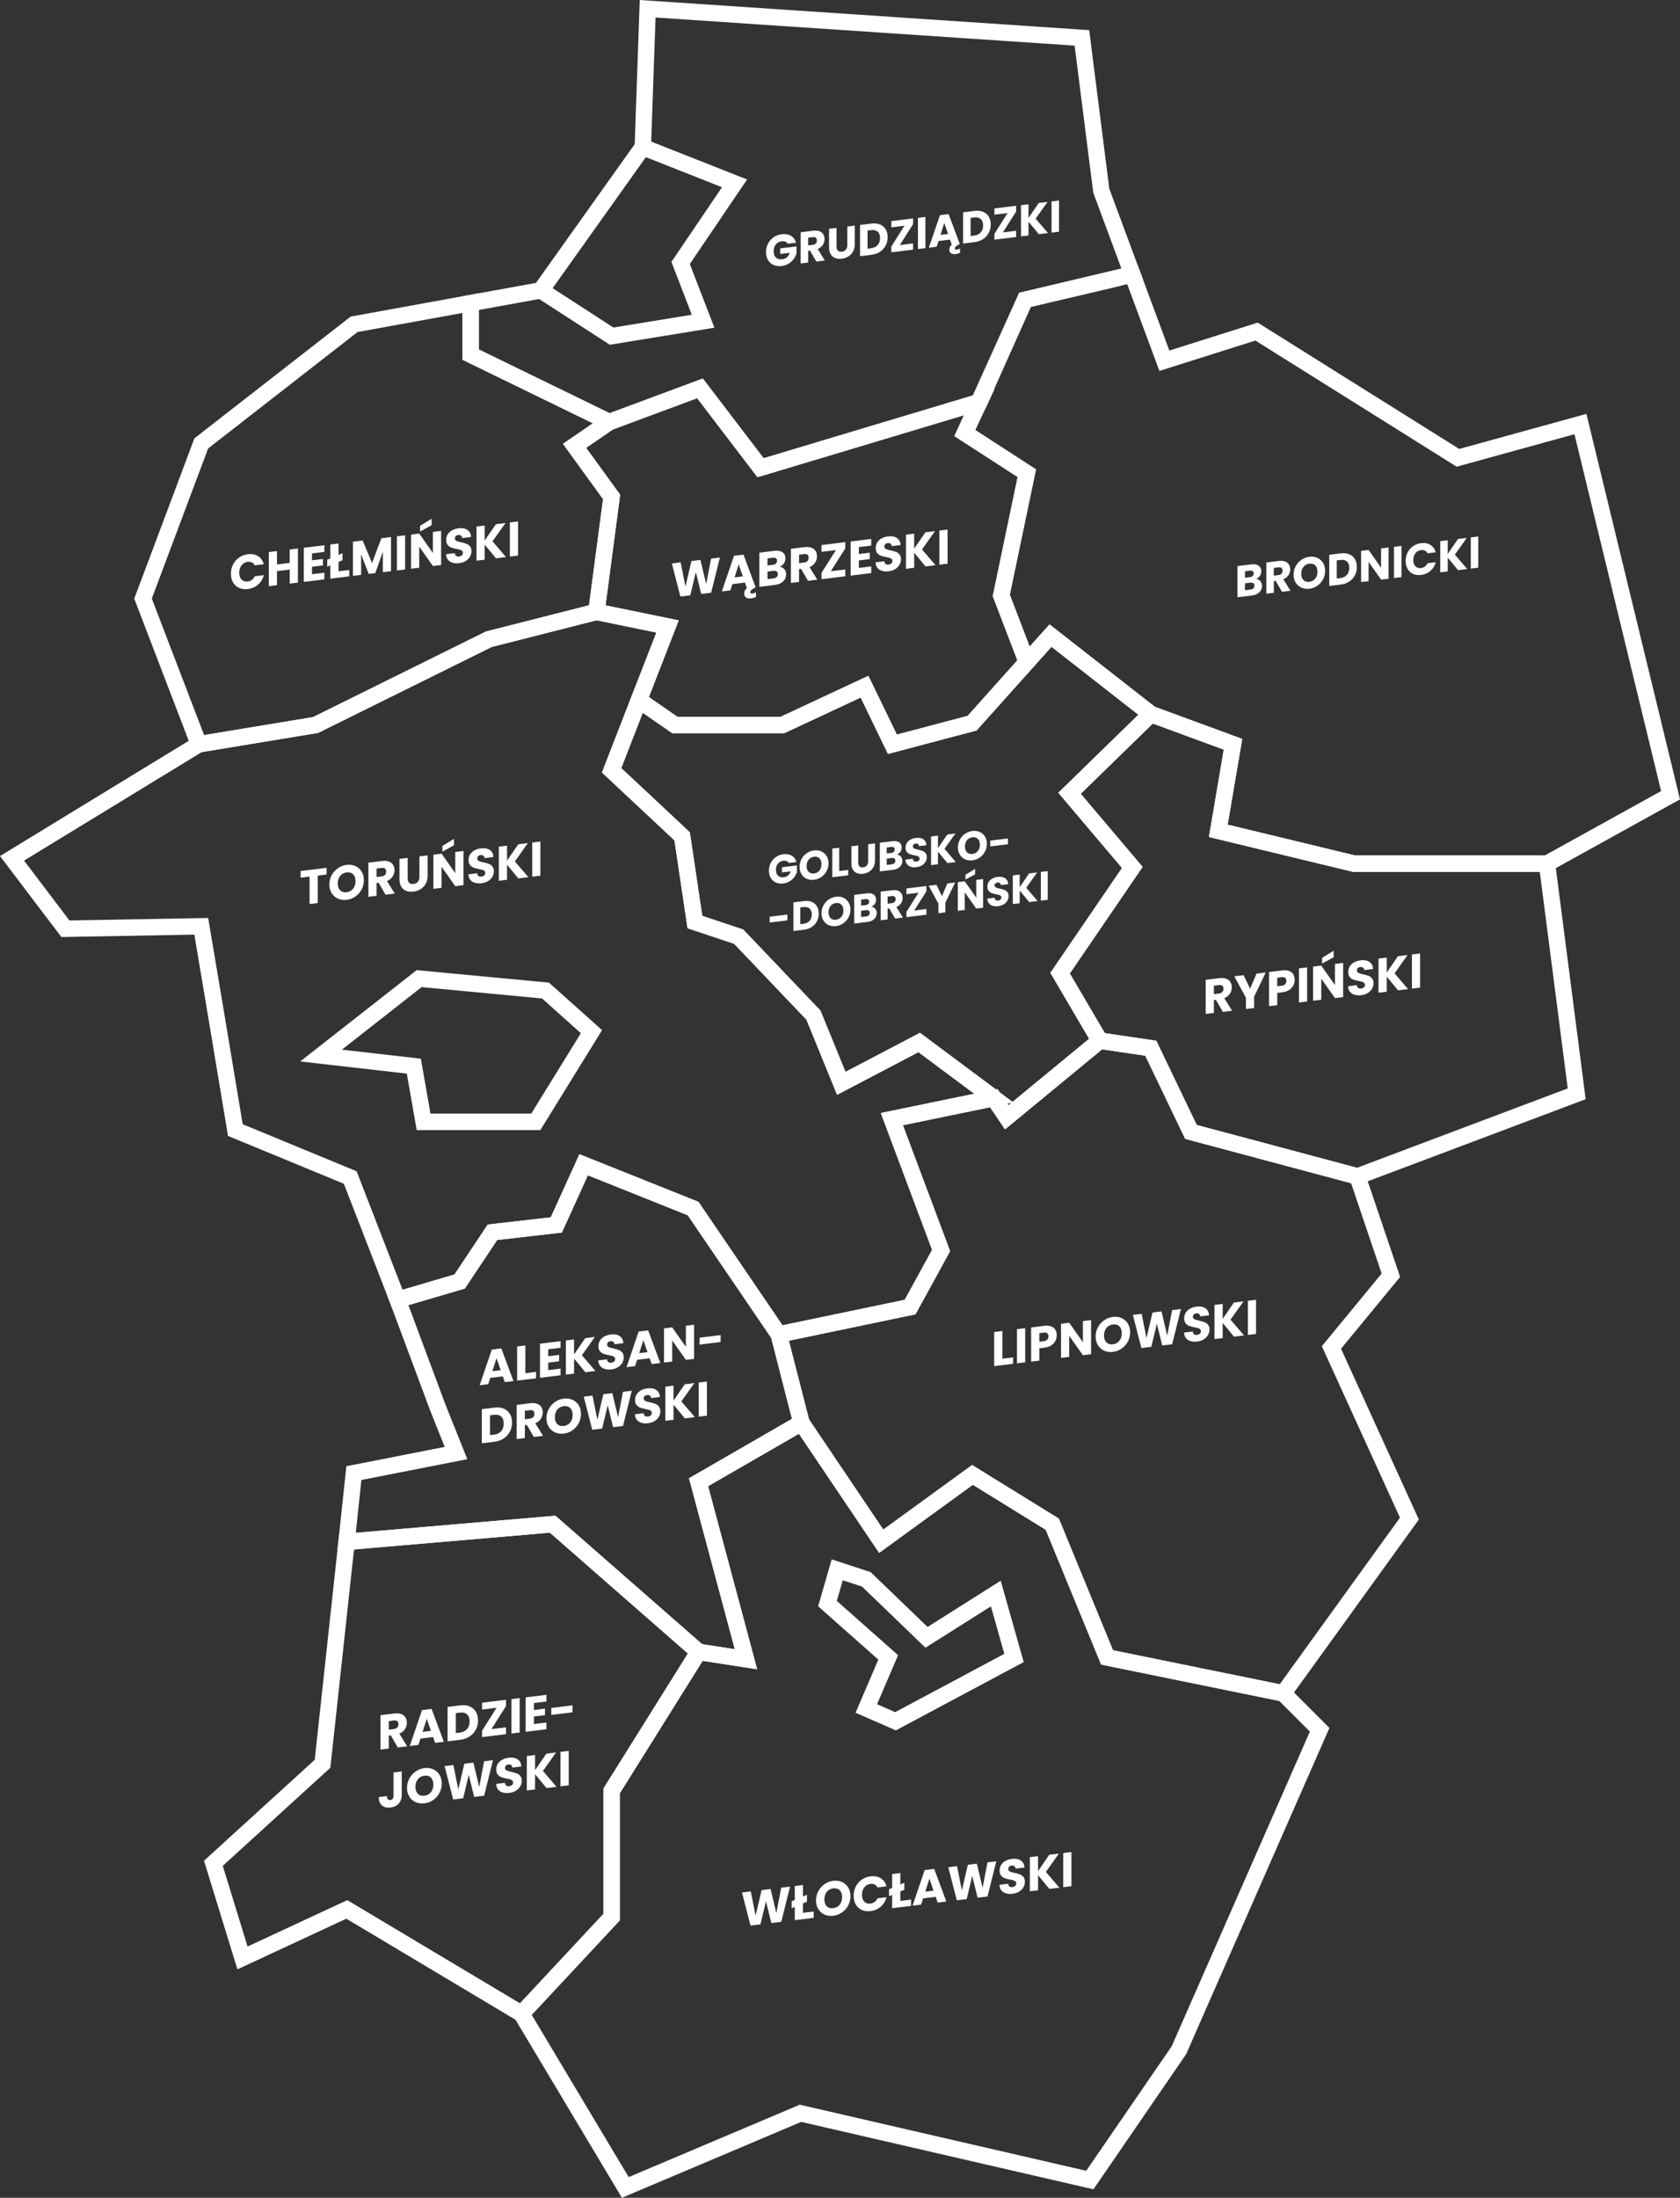 <?xml version="1.0" encoding="UTF-8"?>
<svg id="Warstwa_1" data-name="Warstwa 1" xmlns="http://www.w3.org/2000/svg" viewBox="0 0 921.23 1204.48">
  <rect x="0" y="0" width="921.23" height="1204.48" fill="#333333" stroke="none"/>
  <defs>
    <style>
      .cls-1 {
        fill: #fff;
        stroke-width: 0px;
      }

      .cls-2 {
        fill: none;
        stroke: #fff;
        stroke-miterlimit: 10;
        stroke-width: 9px;
      }
    </style>
  </defs>
  <g>
    <g>
      <path class="cls-1" d="m431.93,133.57c-.3-.53-.74-.91-1.31-1.14-.57-.23-1.24-.3-2-.2-1.33.16-2.39.74-3.19,1.72-.8.98-1.2,2.21-1.2,3.69,0,1.58.42,2.75,1.26,3.54.84.78,2,1.08,3.47.9,1.01-.12,1.86-.49,2.56-1.09.7-.6,1.2-1.41,1.52-2.43l-5.21.64v-3.07l8.93-1.1v3.87c-.31,1.08-.82,2.11-1.55,3.09s-1.65,1.82-2.77,2.51c-1.12.69-2.38,1.12-3.79,1.29-1.66.2-3.15.02-4.45-.56-1.3-.58-2.32-1.48-3.05-2.71-.73-1.23-1.09-2.68-1.09-4.37s.36-3.24,1.09-4.65c.73-1.41,1.74-2.57,3.04-3.47,1.3-.9,2.77-1.45,4.44-1.65,2.02-.25,3.72.04,5.1.86,1.38.82,2.3,2.08,2.75,3.78l-4.54.56Z"/>
      <path class="cls-1" d="m447.63,143.34l-3.5-6.03-.98.12v6.46l-4.1.5v-17.1l6.89-.85c1.33-.16,2.46-.07,3.4.29.94.36,1.64.92,2.1,1.68.47.76.7,1.65.7,2.65,0,1.14-.32,2.19-.95,3.16-.63.97-1.56,1.72-2.8,2.24l3.89,6.3-4.63.57Zm-4.49-8.85l2.54-.31c.75-.09,1.32-.35,1.69-.77.38-.42.56-.97.56-1.65s-.19-1.14-.56-1.47c-.38-.33-.94-.44-1.69-.35l-2.54.31v4.24Z"/>
      <path class="cls-1" d="m458.72,124.87v10.23c0,1.02.25,1.78.74,2.27.5.49,1.22.68,2.18.56.96-.12,1.7-.48,2.21-1.1.51-.61.77-1.43.77-2.46v-10.23l4.1-.5v10.21c0,1.53-.32,2.86-.96,3.99-.64,1.13-1.5,2.04-2.58,2.7s-2.28,1.08-3.61,1.25c-1.33.16-2.52.05-3.56-.35-1.05-.4-1.88-1.09-2.48-2.08-.61-.99-.91-2.25-.91-3.77v-10.21l4.1-.5Z"/>
      <path class="cls-1" d="m482.57,123.02c1.33.55,2.36,1.43,3.08,2.63.73,1.2,1.09,2.65,1.09,4.34s-.36,3.2-1.09,4.59c-.73,1.39-1.76,2.52-3.1,3.4-1.34.88-2.88,1.43-4.64,1.64l-6.31.78v-17.1l6.31-.78c1.78-.22,3.33-.05,4.66.5Zm-1.3,11.29c.86-.97,1.3-2.24,1.3-3.81s-.43-2.75-1.3-3.52c-.86-.77-2.07-1.06-3.62-.87l-1.94.24v9.94l1.94-.24c1.55-.19,2.76-.77,3.62-1.74Z"/>
      <path class="cls-1" d="m493.42,134.3l7.25-.89v3.41l-11.9,1.46v-3.17l7.2-11.41-7.2.88v-3.41l11.9-1.46v3.17l-7.25,11.41Z"/>
      <path class="cls-1" d="m507.46,118.89v17.1l-4.1.5v-17.1l4.1-.5Z"/>
      <path class="cls-1" d="m526.45,136.24v2.34c-.77.34-1.56.56-2.38.66-1.04.13-1.89-.01-2.54-.42-.66-.41-.98-1.07-.98-2,0-.5.1-.98.31-1.41.21-.44.55-.88,1.03-1.33l-.96-2.76-6.29.77-1.01,3.14-4.3.53,6.1-17.85,4.75-.58,6.1,16.35-1.13.67c-.59.35-1,.66-1.24.93-.23.27-.35.55-.35.82s.09.48.28.6c.18.12.45.16.8.12.51-.06,1.11-.26,1.8-.59Zm-6.58-8.01l-2.09-6.01-2.06,6.51,4.15-.51Z"/>
      <path class="cls-1" d="m539.09,116.08c1.33.55,2.36,1.43,3.08,2.63.73,1.2,1.09,2.65,1.09,4.34s-.36,3.2-1.09,4.59c-.73,1.39-1.76,2.52-3.1,3.4s-2.88,1.43-4.64,1.64l-6.31.78v-17.1l6.31-.78c1.78-.22,3.33-.05,4.66.5Zm-1.3,11.29c.86-.97,1.3-2.24,1.3-3.81s-.43-2.75-1.3-3.52c-.86-.77-2.07-1.06-3.62-.87l-1.94.24v9.94l1.94-.24c1.55-.19,2.76-.77,3.62-1.74Z"/>
      <path class="cls-1" d="m549.94,127.36l7.25-.89v3.41l-11.9,1.46v-3.17l7.2-11.41-7.2.88v-3.41l11.9-1.46v3.17l-7.25,11.41Z"/>
      <path class="cls-1" d="m569.65,128.35l-5.67-6.86v7.55l-4.1.5v-17.1l4.1-.5v7.5l5.62-8.19,4.82-.59-6.53,9.18,6.77,7.89-5.02.62Z"/>
      <path class="cls-1" d="m580.71,109.89v17.1l-4.1.5v-17.1l4.1-.5Z"/>
    </g>
    <g>
      <path class="cls-1" d="m127.81,309.34c.79-1.54,1.89-2.81,3.3-3.79,1.41-.98,3.01-1.58,4.79-1.8,2.19-.27,4.06.09,5.62,1.07,1.56.98,2.6,2.45,3.12,4.41l-4.94.61c-.37-.74-.89-1.27-1.56-1.59-.67-.33-1.44-.44-2.3-.33-1.38.17-2.5.8-3.36,1.88-.86,1.08-1.29,2.44-1.29,4.08s.43,2.89,1.29,3.76c.86.87,1.98,1.22,3.36,1.05.86-.1,1.62-.4,2.3-.89.67-.49,1.19-1.15,1.56-1.98l4.94-.61c-.53,2.09-1.57,3.81-3.12,5.17-1.56,1.36-3.43,2.17-5.62,2.44-1.79.22-3.38.01-4.79-.62-1.41-.64-2.51-1.62-3.3-2.97-.79-1.34-1.18-2.94-1.18-4.79s.39-3.54,1.18-5.09Z"/>
      <path class="cls-1" d="m163.36,300.59v18.71l-4.49.55v-7.7l-6.99.86v7.7l-4.49.55v-18.71l4.49-.55v7.33l6.99-.86v-7.33l4.49-.55Z"/>
      <path class="cls-1" d="m171.08,303.3v3.78l6.01-.74v3.52l-6.01.74v4.1l6.8-.83v3.65l-11.29,1.39v-18.71l11.29-1.39v3.65l-6.8.83Z"/>
      <path class="cls-1" d="m191.51,312.38v3.47l-10.37,1.27v-7.25l-1.71.72v-3.84l1.71-.72v-7.62l4.49-.55v6.26l2.18-.93v3.84l-2.18.93v5.14l5.88-.72Z"/>
      <path class="cls-1" d="m214.41,294.32v18.71l-4.49.55v-11.22l-4.12,11.73-3.62.44-4.15-10.74v11.25l-4.49.55v-18.71l5.3-.65,5.17,12.32,5.12-13.58,5.28-.65Z"/>
      <path class="cls-1" d="m222.13,293.38v18.71l-4.49.55v-18.71l4.49-.55Z"/>
      <path class="cls-1" d="m241.88,309.66l-4.49.55-7.51-10.62v11.54l-4.49.55v-18.71l4.49-.55,7.51,10.67v-11.59l4.49-.55v18.71Zm-5.2-21.83l-6.33,3.47v-3.15l6.33-3.87v3.54Z"/>
      <path class="cls-1" d="m248.18,308.41c-1.07-.31-1.92-.87-2.56-1.66-.64-.79-.98-1.8-1.01-3.02l4.78-.59c.07.68.31,1.19.71,1.5.4.32.93.43,1.58.35.67-.08,1.19-.3,1.58-.66.38-.36.58-.81.58-1.36,0-.46-.15-.83-.46-1.09-.31-.26-.68-.47-1.13-.61-.45-.14-1.08-.28-1.9-.43-1.19-.23-2.16-.48-2.92-.76-.75-.28-1.4-.75-1.94-1.41-.54-.66-.81-1.58-.81-2.75,0-1.74.62-3.18,1.86-4.32,1.24-1.14,2.86-1.83,4.86-2.08,2.03-.25,3.67.04,4.91.88,1.24.83,1.91,2.12,2,3.87l-4.86.6c-.04-.6-.25-1.05-.66-1.35-.4-.3-.92-.41-1.55-.33-.54.07-.98.27-1.31.6-.33.33-.5.78-.5,1.33,0,.6.28,1.04.84,1.31.56.27,1.43.53,2.62.77,1.19.26,2.16.54,2.9.82.74.28,1.39.75,1.93,1.39.54.64.81,1.53.81,2.65s-.27,2.07-.8,3c-.53.94-1.31,1.72-2.32,2.36-1.01.64-2.21,1.04-3.6,1.21-1.35.17-2.56.09-3.62-.22Z"/>
      <path class="cls-1" d="m271.97,305.97l-6.2-7.5v8.26l-4.49.55v-18.71l4.49-.55v8.21l6.15-8.96,5.28-.65-7.14,10.05,7.41,8.63-5.49.67Z"/>
      <path class="cls-1" d="m284.08,285.77v18.71l-4.49.55v-18.71l4.49-.55Z"/>
    </g>
    <g>
      <path class="cls-1" d="m394.76,305.55l-4.81,19.3-5.44.67-2.94-11.95-3.05,12.69-5.44.67-4.67-18.14,4.81-.59,2.65,13.29,3.28-14.02,4.94-.61,3.15,13.23,2.68-13.95,4.83-.59Z"/>
      <path class="cls-1" d="m414.53,324.66v2.56c-.84.37-1.71.61-2.6.72-1.14.14-2.07-.01-2.78-.46-.72-.44-1.08-1.17-1.08-2.19,0-.55.11-1.07.34-1.55.23-.48.61-.97,1.13-1.46l-1.05-3.02-6.88.85-1.1,3.44-4.7.58,6.67-19.53,5.2-.64,6.67,17.89-1.23.74c-.65.38-1.1.72-1.35,1.02-.25.3-.38.6-.38.9s.1.52.3.66c.2.14.5.18.88.13.56-.07,1.22-.28,1.97-.64Zm-7.19-8.77l-2.29-6.57-2.26,7.13,4.54-.56Z"/>
      <path class="cls-1" d="m430.1,311.94c.65.76.97,1.69.97,2.77,0,1.56-.54,2.87-1.61,3.92-1.08,1.05-2.58,1.69-4.5,1.93l-8.59,1.05v-18.71l8.3-1.02c1.87-.23,3.34.03,4.4.77,1.06.74,1.59,1.86,1.59,3.35,0,1.1-.28,2.05-.85,2.85-.57.8-1.33,1.4-2.27,1.8,1.07.1,1.93.53,2.57,1.3Zm-9.24-2.02l2.94-.36c.73-.09,1.3-.32,1.69-.7.39-.38.59-.89.59-1.52s-.2-1.1-.59-1.39c-.39-.29-.96-.39-1.69-.3l-2.94.36v3.92Zm5.05,6.32c.41-.4.62-.92.62-1.58s-.21-1.15-.64-1.47c-.43-.32-1.02-.44-1.77-.34l-3.26.4v4.13l3.31-.41c.75-.09,1.33-.34,1.75-.73Z"/>
      <path class="cls-1" d="m443.08,318.33l-3.83-6.59-1.08.13v7.06l-4.49.55v-18.71l7.54-.93c1.45-.18,2.69-.07,3.72.32,1.02.39,1.79,1,2.3,1.84.51.83.76,1.8.76,2.9,0,1.24-.35,2.4-1.04,3.46-.69,1.06-1.71,1.88-3.06,2.45l4.25,6.89-5.07.62Zm-4.91-9.69l2.78-.34c.82-.1,1.44-.38,1.85-.84.41-.46.62-1.06.62-1.81s-.21-1.24-.62-1.6c-.41-.36-1.03-.49-1.85-.39l-2.78.34v4.64Z"/>
      <path class="cls-1" d="m455.57,313.06l7.93-.97v3.73l-13.02,1.6v-3.47l7.88-12.48-7.88.97v-3.73l13.02-1.6v3.46l-7.93,12.49Z"/>
      <path class="cls-1" d="m470.94,299.85v3.78l6.01-.74v3.52l-6.01.74v4.1l6.8-.83v3.65l-11.29,1.39v-18.71l11.29-1.39v3.65l-6.8.83Z"/>
      <path class="cls-1" d="m483.7,312.86c-1.07-.31-1.92-.87-2.56-1.66-.64-.79-.98-1.8-1.01-3.02l4.78-.59c.07.68.31,1.18.71,1.5.4.32.93.43,1.58.35.67-.08,1.19-.3,1.58-.66.38-.36.58-.81.58-1.36,0-.46-.15-.82-.46-1.09-.31-.26-.68-.47-1.13-.61-.45-.14-1.08-.28-1.9-.43-1.19-.23-2.16-.48-2.92-.76-.75-.28-1.4-.75-1.94-1.41-.54-.66-.81-1.58-.81-2.75,0-1.74.62-3.18,1.86-4.32s2.86-1.83,4.86-2.08c2.03-.25,3.67.04,4.91.88,1.24.83,1.91,2.12,2,3.87l-4.86.6c-.04-.6-.25-1.05-.66-1.35-.4-.3-.92-.41-1.55-.33-.54.07-.98.27-1.31.6-.33.33-.5.78-.5,1.33,0,.6.28,1.04.84,1.31.56.27,1.43.53,2.62.77,1.19.26,2.16.54,2.9.82.74.28,1.39.75,1.93,1.39.54.64.81,1.53.81,2.65s-.27,2.07-.8,3c-.53.94-1.31,1.72-2.32,2.36-1.01.64-2.21,1.04-3.6,1.21-1.35.17-2.56.09-3.62-.22Z"/>
      <path class="cls-1" d="m507.49,310.42l-6.2-7.5v8.26l-4.49.55v-18.71l4.49-.55v8.21l6.15-8.96,5.28-.65-7.14,10.05,7.41,8.63-5.49.67Z"/>
      <path class="cls-1" d="m519.59,290.22v18.71l-4.49.55v-18.71l4.49-.55Z"/>
    </g>
    <g>
      <path class="cls-1" d="m691.13,318.49c.59.7.89,1.54.89,2.53,0,1.43-.49,2.62-1.48,3.58s-2.36,1.54-4.12,1.76l-7.85.96v-17.1l7.58-.93c1.71-.21,3.05.02,4.02.7.97.68,1.45,1.7,1.45,3.06,0,1.01-.26,1.88-.78,2.6-.52.73-1.21,1.28-2.08,1.64.97.09,1.76.49,2.35,1.18Zm-8.45-1.85l2.69-.33c.67-.08,1.19-.3,1.55-.64.36-.34.54-.81.54-1.39s-.18-1.01-.54-1.27c-.36-.26-.88-.36-1.55-.27l-2.69.33v3.58Zm4.62,5.78c.38-.36.56-.84.56-1.45s-.2-1.05-.59-1.34c-.39-.29-.93-.4-1.62-.31l-2.98.37v3.78l3.02-.37c.69-.08,1.22-.31,1.6-.67Z"/>
      <path class="cls-1" d="m702.98,324.33l-3.5-6.03-.98.12v6.46l-4.1.5v-17.1l6.89-.85c1.33-.16,2.46-.07,3.4.29.94.36,1.64.92,2.1,1.68s.7,1.65.7,2.66c0,1.14-.32,2.19-.95,3.16-.63.97-1.56,1.72-2.8,2.24l3.89,6.3-4.63.57Zm-4.49-8.85l2.54-.31c.75-.09,1.31-.35,1.69-.77.38-.42.56-.97.56-1.65s-.19-1.14-.56-1.47c-.38-.33-.94-.44-1.69-.35l-2.54.31v4.24Z"/>
      <path class="cls-1" d="m713.65,322.07c-1.32-.59-2.37-1.5-3.14-2.74-.78-1.24-1.16-2.7-1.16-4.38s.39-3.22,1.16-4.65c.78-1.43,1.82-2.6,3.14-3.5,1.32-.91,2.77-1.46,4.36-1.66,1.58-.19,3.04,0,4.36.59s2.36,1.5,3.12,2.74c.76,1.24,1.14,2.69,1.14,4.37s-.38,3.23-1.15,4.66c-.77,1.43-1.81,2.61-3.12,3.51-1.31.91-2.76,1.46-4.34,1.65-1.58.19-3.04,0-4.36-.59Zm7.59-4.98c.81-1.01,1.21-2.26,1.21-3.75s-.4-2.67-1.21-3.47c-.81-.8-1.89-1.12-3.23-.96-1.36.17-2.44.75-3.25,1.74s-1.21,2.25-1.21,3.78.4,2.67,1.21,3.47c.81.8,1.89,1.12,3.25.95,1.34-.17,2.42-.75,3.23-1.76Z"/>
      <path class="cls-1" d="m739.87,303.77c1.33.55,2.36,1.43,3.08,2.63.73,1.2,1.09,2.65,1.09,4.34s-.36,3.2-1.09,4.59c-.73,1.39-1.76,2.52-3.1,3.4-1.34.88-2.88,1.43-4.64,1.64l-6.31.78v-17.1l6.31-.78c1.78-.22,3.33-.05,4.66.5Zm-1.3,11.29c.86-.97,1.3-2.24,1.3-3.81s-.43-2.75-1.3-3.52c-.86-.77-2.07-1.06-3.62-.87l-1.94.24v9.94l1.94-.24c1.55-.19,2.76-.77,3.62-1.74Z"/>
      <path class="cls-1" d="m761.42,317.16l-4.1.5-6.86-9.71v10.55l-4.1.5v-17.1l4.1-.5,6.86,9.75v-10.6l4.1-.5v17.1Z"/>
      <path class="cls-1" d="m768.5,299.18v17.1l-4.1.5v-17.1l4.1-.5Z"/>
      <path class="cls-1" d="m771.87,302.78c.72-1.41,1.72-2.57,3.01-3.46,1.29-.9,2.75-1.45,4.38-1.65,2-.25,3.71.08,5.14.98,1.42.9,2.38,2.24,2.86,4.03l-4.51.55c-.34-.67-.81-1.16-1.43-1.46-.62-.3-1.32-.4-2.1-.3-1.26.15-2.29.73-3.07,1.72-.78.99-1.18,2.23-1.18,3.73s.39,2.64,1.18,3.44c.78.8,1.81,1.12,3.07.96.78-.1,1.48-.37,2.1-.82.62-.45,1.09-1.05,1.43-1.81l4.51-.55c-.48,1.91-1.43,3.49-2.86,4.72-1.42,1.24-3.14,1.98-5.14,2.23-1.63.2-3.09.01-4.38-.57s-2.29-1.49-3.01-2.71c-.72-1.23-1.08-2.68-1.08-4.37s.36-3.24,1.08-4.65Z"/>
      <path class="cls-1" d="m799.54,312.48l-5.67-6.86v7.55l-4.1.5v-17.1l4.1-.5v7.5l5.62-8.19,4.82-.59-6.53,9.18,6.77,7.89-5.02.62Z"/>
      <path class="cls-1" d="m810.6,294.02v17.1l-4.1.5v-17.1l4.1-.5Z"/>
    </g>
    <g>
      <path class="cls-1" d="m432.55,472.96c-.28-.49-.68-.84-1.2-1.05-.52-.21-1.13-.27-1.84-.19-1.22.15-2.2.68-2.93,1.58-.73.9-1.1,2.03-1.1,3.39,0,1.45.39,2.53,1.16,3.25.77.72,1.83,1,3.18.83.93-.11,1.71-.45,2.35-1.01.64-.55,1.11-1.3,1.4-2.23l-4.78.59v-2.82l8.2-1.01v3.56c-.28.99-.75,1.93-1.42,2.84-.67.9-1.52,1.67-2.55,2.3s-2.19,1.03-3.48,1.19c-1.53.19-2.89.01-4.09-.52-1.2-.53-2.13-1.36-2.8-2.49-.67-1.13-1-2.46-1-4.02s.33-2.98,1-4.27,1.6-2.36,2.79-3.18c1.19-.82,2.55-1.33,4.08-1.52,1.85-.23,3.41.04,4.68.79,1.27.75,2.11,1.91,2.52,3.47l-4.17.51Z"/>
      <path class="cls-1" d="m442.39,481.62c-1.21-.54-2.17-1.38-2.89-2.52-.71-1.14-1.07-2.48-1.07-4.02s.36-2.96,1.07-4.27c.71-1.31,1.67-2.38,2.89-3.22,1.21-.83,2.55-1.34,4-1.52,1.45-.18,2.79,0,4,.54,1.21.54,2.17,1.38,2.87,2.51.7,1.14,1.05,2.47,1.05,4.01s-.35,2.96-1.06,4.28c-.71,1.32-1.66,2.39-2.87,3.23s-2.54,1.34-3.99,1.52c-1.46.18-2.79,0-4-.54Zm6.97-4.57c.74-.93,1.11-2.08,1.11-3.45s-.37-2.45-1.11-3.19c-.74-.74-1.73-1.03-2.96-.88-1.25.15-2.25.69-2.99,1.6-.74.91-1.11,2.07-1.11,3.47s.37,2.45,1.11,3.19c.74.74,1.74,1.03,2.99.88,1.23-.15,2.22-.69,2.96-1.62Z"/>
      <path class="cls-1" d="m460.17,477.35l4.94-.61v2.95l-8.71,1.07v-15.71l3.77-.46v12.75Z"/>
      <path class="cls-1" d="m470.62,463.32v9.4c0,.94.23,1.64.68,2.09.46.45,1.12.62,2.01.51.88-.11,1.56-.45,2.03-1.01s.71-1.32.71-2.26v-9.4l3.77-.46v9.38c0,1.4-.29,2.62-.88,3.67-.59,1.04-1.38,1.87-2.37,2.48-.99.61-2.1,1-3.32,1.15-1.22.15-2.31.04-3.27-.32-.96-.37-1.72-1-2.28-1.91-.56-.91-.84-2.06-.84-3.47v-9.38l3.77-.46Z"/>
      <path class="cls-1" d="m493.99,469.45c.54.64.81,1.42.81,2.33,0,1.31-.45,2.41-1.36,3.29-.9.88-2.16,1.42-3.78,1.62l-7.21.88v-15.71l6.97-.86c1.57-.19,2.8.02,3.69.64.89.62,1.33,1.56,1.33,2.81,0,.92-.24,1.72-.72,2.39-.48.67-1.11,1.17-1.91,1.51.9.08,1.62.45,2.16,1.09Zm-7.76-1.7l2.47-.3c.62-.08,1.09-.27,1.42-.59.33-.32.5-.74.5-1.28s-.17-.93-.5-1.17c-.33-.24-.8-.33-1.42-.25l-2.47.3v3.29Zm4.24,5.31c.34-.33.52-.78.52-1.33s-.18-.96-.54-1.23c-.36-.27-.86-.36-1.49-.29l-2.73.34v3.47l2.78-.34c.63-.08,1.12-.28,1.47-.62Z"/>
      <path class="cls-1" d="m499.54,475.07c-.9-.26-1.61-.73-2.15-1.39-.54-.66-.82-1.51-.85-2.54l4.01-.49c.06.58.26,1,.6,1.26.34.26.78.36,1.32.3.56-.07,1-.25,1.32-.55.32-.3.48-.68.48-1.14,0-.39-.13-.69-.39-.92-.26-.22-.57-.39-.95-.51s-.91-.24-1.6-.36c-1-.19-1.82-.4-2.45-.64-.63-.24-1.18-.63-1.63-1.19-.46-.55-.68-1.33-.68-2.31,0-1.46.52-2.67,1.56-3.63,1.04-.96,2.4-1.54,4.08-1.74,1.71-.21,3.08.04,4.12.74,1.04.7,1.6,1.78,1.68,3.25l-4.08.5c-.03-.5-.21-.88-.55-1.13-.34-.25-.77-.34-1.3-.28-.46.06-.82.22-1.1.5-.28.28-.42.65-.42,1.11,0,.51.24.87.71,1.1.47.23,1.21.44,2.2.65,1,.22,1.81.45,2.44.69.62.24,1.17.62,1.62,1.17.46.54.68,1.28.68,2.22s-.22,1.74-.67,2.52c-.45.79-1.1,1.45-1.95,1.98s-1.86.88-3.02,1.02c-1.13.14-2.15.08-3.04-.19Z"/>
      <path class="cls-1" d="m519.52,473.02l-5.2-6.3v6.94l-3.77.46v-15.71l3.77-.46v6.89l5.16-7.53,4.43-.54-6,8.43,6.22,7.25-4.61.57Z"/>
      <path class="cls-1" d="m529.23,470.96c-1.21-.54-2.18-1.38-2.89-2.52-.71-1.14-1.07-2.48-1.07-4.02s.36-2.96,1.07-4.27c.71-1.31,1.67-2.38,2.89-3.22,1.21-.83,2.55-1.34,4-1.52s2.79,0,4,.54,2.17,1.38,2.87,2.51,1.05,2.47,1.05,4.01-.35,2.96-1.06,4.28-1.66,2.39-2.87,3.23c-1.21.83-2.53,1.34-3.99,1.52s-2.79,0-4-.54Zm6.97-4.57c.74-.93,1.11-2.08,1.11-3.45s-.37-2.45-1.11-3.19c-.74-.74-1.73-1.03-2.96-.88-1.25.15-2.25.69-2.99,1.6-.74.91-1.11,2.07-1.11,3.47s.37,2.45,1.11,3.19c.74.74,1.74,1.03,2.99.88,1.23-.15,2.22-.69,2.96-1.62Z"/>
      <path class="cls-1" d="m552.71,459.5v3.18l-9.7,1.19v-3.18l9.7-1.19Z"/>
      <path class="cls-1" d="m431.76,501.21v3.18l-9.7,1.19v-3.18l9.7-1.19Z"/>
      <path class="cls-1" d="m445.14,494.28c1.22.51,2.16,1.31,2.83,2.42.67,1.1,1,2.43,1,3.98s-.33,2.94-1,4.22c-.67,1.28-1.62,2.32-2.84,3.12-1.23.81-2.65,1.31-4.26,1.51l-5.8.71v-15.71l5.8-.71c1.63-.2,3.06-.05,4.28.46Zm-1.19,10.37c.79-.89,1.19-2.06,1.19-3.5s-.4-2.52-1.19-3.23c-.79-.71-1.9-.97-3.33-.8l-1.79.22v9.13l1.79-.22c1.43-.17,2.54-.71,3.33-1.59Z"/>
      <path class="cls-1" d="m454.41,507c-1.21-.54-2.17-1.38-2.89-2.52s-1.07-2.48-1.07-4.02.36-2.96,1.07-4.27c.71-1.31,1.67-2.38,2.89-3.22s2.55-1.34,4-1.52,2.79,0,4,.54c1.21.54,2.17,1.38,2.87,2.51.7,1.14,1.05,2.47,1.05,4.01s-.35,2.96-1.06,4.28c-.71,1.32-1.66,2.39-2.87,3.23-1.2.83-2.53,1.34-3.99,1.52s-2.79,0-4-.54Zm6.97-4.57c.74-.93,1.11-2.08,1.11-3.45s-.37-2.45-1.11-3.19-1.73-1.03-2.96-.88c-1.25.15-2.25.69-2.99,1.6-.74.91-1.11,2.07-1.11,3.47s.37,2.45,1.11,3.19c.74.74,1.74,1.03,2.99.88,1.23-.15,2.22-.69,2.96-1.62Z"/>
      <path class="cls-1" d="m479.95,498.03c.54.64.81,1.42.81,2.33,0,1.31-.45,2.41-1.36,3.29-.9.88-2.16,1.42-3.78,1.62l-7.21.88v-15.71l6.97-.85c1.57-.19,2.8.02,3.69.64.89.62,1.33,1.56,1.33,2.81,0,.92-.24,1.72-.72,2.39-.48.67-1.11,1.17-1.91,1.51.9.08,1.62.45,2.16,1.09Zm-7.76-1.7l2.47-.3c.62-.08,1.09-.27,1.42-.59.33-.32.5-.74.5-1.28s-.17-.93-.5-1.17c-.33-.24-.8-.33-1.42-.25l-2.47.3v3.29Zm4.24,5.31c.34-.33.52-.78.52-1.33s-.18-.96-.54-1.23-.86-.37-1.49-.29l-2.73.33v3.47l2.78-.34c.63-.08,1.12-.28,1.47-.62Z"/>
      <path class="cls-1" d="m490.84,503.4l-3.22-5.54-.91.11v5.93l-3.77.46v-15.71l6.33-.78c1.22-.15,2.26-.06,3.12.27s1.5.84,1.93,1.54c.43.7.64,1.51.64,2.44,0,1.04-.29,2.01-.87,2.91-.58.89-1.44,1.58-2.57,2.06l3.57,5.78-4.25.52Zm-4.12-8.13l2.34-.29c.69-.08,1.21-.32,1.55-.71.34-.39.52-.89.52-1.52s-.17-1.05-.52-1.35c-.35-.3-.86-.41-1.55-.32l-2.34.29v3.89Z"/>
      <path class="cls-1" d="m501.33,498.98l6.66-.82v3.13l-10.93,1.34v-2.91l6.61-10.48-6.61.81v-3.13l10.93-1.34v2.91l-6.66,10.48Z"/>
      <path class="cls-1" d="m523.73,483.65l-5.36,11.18v5.19l-3.77.46v-5.19l-5.36-9.86,4.28-.53,3,6.21,2.98-6.95,4.23-.52Z"/>
      <path class="cls-1" d="m539.09,497.47l-3.77.46-6.31-8.92v9.69l-3.77.46v-15.71l3.77-.46,6.31,8.96v-9.73l3.77-.46v15.71Zm-4.37-18.33l-5.31,2.91v-2.64l5.31-3.25v2.98Z"/>
      <path class="cls-1" d="m544.38,496.42c-.9-.26-1.61-.73-2.15-1.39-.54-.67-.82-1.51-.85-2.54l4.01-.49c.06.57.26.99.6,1.26.34.27.78.36,1.32.3.56-.07,1-.25,1.32-.55.32-.3.49-.68.49-1.14,0-.39-.13-.69-.39-.91s-.57-.39-.95-.51-.91-.24-1.6-.36c-1-.19-1.82-.4-2.45-.64-.63-.24-1.18-.63-1.63-1.19-.46-.56-.68-1.33-.68-2.31,0-1.46.52-2.67,1.56-3.63,1.04-.96,2.4-1.54,4.08-1.74,1.71-.21,3.08.04,4.12.74,1.04.7,1.6,1.78,1.67,3.25l-4.08.5c-.03-.5-.21-.88-.55-1.13-.34-.25-.77-.34-1.3-.28-.46.06-.82.22-1.1.5-.28.28-.42.65-.42,1.11,0,.51.24.87.71,1.1.47.23,1.2.44,2.2.65,1,.22,1.81.45,2.44.69.62.24,1.17.63,1.62,1.17.46.54.68,1.28.68,2.22s-.22,1.74-.67,2.52c-.45.79-1.1,1.45-1.95,1.98s-1.86.88-3.02,1.02c-1.13.14-2.15.08-3.04-.18Z"/>
      <path class="cls-1" d="m564.35,494.37l-5.2-6.3v6.94l-3.77.46v-15.71l3.77-.46v6.89l5.16-7.53,4.43-.54-6,8.43,6.22,7.25-4.61.57Z"/>
      <path class="cls-1" d="m574.52,477.41v15.71l-3.77.46v-15.71l3.77-.46Z"/>
    </g>
    <g>
      <path class="cls-1" d="m670.55,554.54l-3.83-6.59-1.08.13v7.06l-4.49.55v-18.71l7.54-.92c1.45-.18,2.69-.07,3.71.32,1.02.39,1.79,1,2.3,1.84s.76,1.8.76,2.91c0,1.24-.35,2.4-1.04,3.46-.69,1.06-1.71,1.88-3.06,2.46l4.25,6.89-5.07.62Zm-4.91-9.69l2.78-.34c.82-.1,1.44-.38,1.85-.84.41-.46.62-1.06.62-1.81s-.21-1.24-.62-1.6c-.41-.36-1.03-.49-1.85-.38l-2.78.34v4.64Z"/>
      <path class="cls-1" d="m694.08,532.94l-6.38,13.31v6.18l-4.49.55v-6.18l-6.38-11.74,5.09-.62,3.57,7.4,3.54-8.27,5.04-.62Z"/>
      <path class="cls-1" d="m709.2,540.08c-.49.96-1.24,1.77-2.26,2.45-1.01.67-2.28,1.11-3.78,1.29l-2.78.34v6.72l-4.49.55v-18.71l7.27-.89c1.47-.18,2.71-.08,3.73.31,1.01.39,1.78,1.01,2.28,1.85.51.84.76,1.85.76,3.03,0,1.08-.25,2.11-.74,3.06Zm-4.46-.69c.42-.46.63-1.06.63-1.81s-.21-1.3-.63-1.66-1.06-.48-1.92-.38l-2.44.3v4.69l2.44-.3c.86-.11,1.5-.39,1.92-.85Z"/>
      <path class="cls-1" d="m716.77,530.16v18.71l-4.49.55v-18.71l4.49-.55Z"/>
      <path class="cls-1" d="m736.51,546.44l-4.49.55-7.51-10.62v11.54l-4.49.55v-18.71l4.49-.55,7.51,10.67v-11.59l4.49-.55v18.71Zm-5.2-21.83l-6.33,3.47v-3.15l6.33-3.87v3.55Z"/>
      <path class="cls-1" d="m742.82,545.19c-1.07-.31-1.92-.87-2.56-1.66-.64-.79-.98-1.8-1.01-3.02l4.78-.59c.07.68.31,1.18.71,1.5.4.32.93.43,1.58.35.67-.08,1.19-.3,1.58-.66.38-.36.58-.81.58-1.36,0-.46-.15-.82-.46-1.09-.31-.26-.68-.47-1.13-.61-.45-.14-1.08-.28-1.9-.43-1.19-.23-2.16-.48-2.92-.76-.75-.28-1.4-.75-1.94-1.41-.54-.66-.81-1.58-.81-2.75,0-1.74.62-3.18,1.86-4.32s2.86-1.83,4.86-2.08c2.03-.25,3.67.04,4.91.88,1.24.83,1.91,2.12,2,3.87l-4.86.6c-.04-.6-.25-1.05-.66-1.35-.4-.3-.92-.41-1.55-.33-.54.07-.98.27-1.31.6-.33.33-.5.78-.5,1.33,0,.6.28,1.04.84,1.31.56.27,1.43.53,2.62.77,1.19.26,2.16.54,2.9.82.74.28,1.39.75,1.93,1.39.54.64.81,1.53.81,2.65s-.27,2.07-.8,3-1.31,1.72-2.32,2.36c-1.01.64-2.21,1.04-3.6,1.21-1.35.17-2.56.09-3.62-.22Z"/>
      <path class="cls-1" d="m766.61,542.75l-6.2-7.5v8.26l-4.49.55v-18.71l4.49-.55v8.21l6.15-8.96,5.28-.65-7.14,10.05,7.41,8.63-5.49.67Z"/>
      <path class="cls-1" d="m778.71,522.55v18.71l-4.49.55v-18.71l4.49-.55Z"/>
    </g>
    <g>
      <path class="cls-1" d="m549.64,744.63l5.88-.72v3.52l-10.37,1.27v-18.71l4.49-.55v15.19Z"/>
      <path class="cls-1" d="m562.16,727.9v18.71l-4.49.55v-18.71l4.49-.55Z"/>
      <path class="cls-1" d="m578.73,734.86c-.49.96-1.24,1.77-2.26,2.45-1.02.67-2.28,1.11-3.78,1.29l-2.78.34v6.72l-4.49.55v-18.71l7.27-.89c1.47-.18,2.71-.08,3.73.31,1.01.39,1.78,1.01,2.28,1.85.51.84.76,1.85.76,3.02,0,1.08-.25,2.11-.74,3.06Zm-4.46-.69c.42-.46.63-1.06.63-1.81s-.21-1.3-.63-1.66c-.42-.36-1.06-.48-1.92-.38l-2.44.3v4.69l2.44-.3c.86-.11,1.5-.39,1.92-.85Z"/>
      <path class="cls-1" d="m598.3,742.17l-4.49.55-7.51-10.62v11.54l-4.49.55v-18.71l4.49-.55,7.51,10.67v-11.59l4.49-.55v18.71Z"/>
      <path class="cls-1" d="m605.51,740.25c-1.44-.64-2.59-1.64-3.44-3-.85-1.36-1.27-2.96-1.27-4.79s.42-3.53,1.27-5.09c.85-1.56,2-2.84,3.44-3.83,1.44-1,3.03-1.6,4.77-1.81,1.73-.21,3.32,0,4.77.64,1.44.64,2.58,1.64,3.41,2.99.83,1.36,1.25,2.95,1.25,4.78s-.42,3.53-1.26,5.1c-.84,1.57-1.98,2.85-3.41,3.84-1.44.99-3.02,1.6-4.75,1.81-1.73.21-3.32,0-4.77-.64Zm8.3-5.44c.88-1.1,1.33-2.47,1.33-4.11s-.44-2.92-1.33-3.79c-.88-.88-2.06-1.23-3.53-1.05-1.49.18-2.67.82-3.56,1.9s-1.33,2.46-1.33,4.13.44,2.92,1.33,3.8c.88.88,2.07,1.22,3.56,1.04,1.47-.18,2.65-.82,3.53-1.93Z"/>
      <path class="cls-1" d="m647.56,717.41l-4.81,19.3-5.44.67-2.94-11.95-3.04,12.69-5.44.67-4.67-18.14,4.81-.59,2.65,13.29,3.28-14.02,4.94-.61,3.15,13.23,2.68-13.95,4.83-.59Z"/>
      <path class="cls-1" d="m652.86,734.99c-1.07-.31-1.92-.87-2.56-1.66-.64-.79-.98-1.8-1.01-3.02l4.78-.59c.07.68.31,1.18.71,1.5.4.32.93.43,1.58.35.67-.08,1.19-.3,1.58-.66.38-.36.58-.81.58-1.36,0-.46-.15-.83-.46-1.09-.31-.26-.68-.47-1.13-.61s-1.08-.28-1.9-.43c-1.19-.23-2.16-.48-2.92-.76-.75-.28-1.4-.75-1.94-1.41-.54-.66-.81-1.58-.81-2.75,0-1.74.62-3.18,1.87-4.32,1.24-1.14,2.86-1.83,4.86-2.08,2.03-.25,3.67.04,4.91.88,1.24.83,1.91,2.12,2,3.87l-4.86.6c-.04-.6-.25-1.05-.66-1.35-.4-.3-.92-.41-1.55-.33-.54.07-.98.27-1.31.6-.33.33-.5.78-.5,1.33,0,.6.28,1.04.84,1.31.56.27,1.43.53,2.63.77,1.19.26,2.16.54,2.9.82.74.28,1.39.75,1.93,1.39.54.64.81,1.53.81,2.65s-.27,2.07-.8,3c-.53.94-1.31,1.72-2.32,2.37-1.02.64-2.21,1.04-3.6,1.21-1.35.17-2.56.09-3.62-.22Z"/>
      <path class="cls-1" d="m676.66,732.55l-6.2-7.5v8.26l-4.49.55v-18.71l4.49-.55v8.21l6.15-8.96,5.28-.65-7.14,10.05,7.41,8.63-5.49.67Z"/>
      <path class="cls-1" d="m688.76,712.35v18.71l-4.49.55v-18.71l4.49-.55Z"/>
    </g>
    <g>
      <path class="cls-1" d="m433.22,1033.94l-4.81,19.3-5.44.67-2.94-11.95-3.05,12.69-5.44.67-4.67-18.14,4.81-.59,2.65,13.29,3.28-14.02,4.94-.61,3.15,13.23,2.68-13.95,4.83-.59Z"/>
      <path class="cls-1" d="m446.19,1047.6v3.46l-10.37,1.27v-7.25l-1.71.72v-3.84l1.71-.72v-7.62l4.49-.55v6.26l2.18-.93v3.84l-2.18.93v5.14l5.88-.72Z"/>
      <path class="cls-1" d="m452.16,1049.29c-1.44-.64-2.59-1.64-3.44-3-.85-1.36-1.27-2.96-1.27-4.79s.42-3.53,1.27-5.09c.85-1.56,2-2.84,3.44-3.83s3.03-1.6,4.77-1.81,3.32,0,4.77.64c1.44.64,2.58,1.64,3.41,2.99.83,1.36,1.25,2.95,1.25,4.78s-.42,3.53-1.26,5.1c-.84,1.57-1.98,2.85-3.41,3.84-1.44.99-3.02,1.6-4.75,1.81-1.73.21-3.32,0-4.77-.64Zm8.3-5.44c.88-1.1,1.33-2.47,1.33-4.11s-.44-2.92-1.33-3.79c-.88-.88-2.06-1.23-3.53-1.05-1.49.18-2.67.82-3.56,1.9-.88,1.09-1.33,2.46-1.33,4.13s.44,2.92,1.33,3.79c.88.88,2.07,1.22,3.56,1.04,1.47-.18,2.65-.82,3.53-1.93Z"/>
      <path class="cls-1" d="m469.27,1033.9c.79-1.54,1.89-2.81,3.3-3.79,1.41-.98,3.01-1.58,4.79-1.8,2.19-.27,4.06.09,5.62,1.07,1.56.98,2.6,2.45,3.12,4.41l-4.94.61c-.37-.74-.89-1.27-1.56-1.59-.67-.33-1.44-.44-2.3-.33-1.38.17-2.5.8-3.36,1.88-.86,1.08-1.29,2.44-1.29,4.08s.43,2.89,1.29,3.76c.86.87,1.98,1.22,3.36,1.05.86-.11,1.62-.4,2.3-.9.67-.49,1.19-1.15,1.56-1.98l4.94-.61c-.53,2.09-1.57,3.81-3.12,5.17-1.56,1.36-3.43,2.17-5.62,2.44-1.79.22-3.38.01-4.79-.62-1.41-.63-2.51-1.62-3.3-2.97-.79-1.34-1.18-2.94-1.18-4.79s.39-3.54,1.18-5.09Z"/>
      <path class="cls-1" d="m499.58,1041.04v3.46l-10.37,1.27v-7.25l-1.71.72v-3.84l1.71-.72v-7.62l4.49-.55v6.26l2.18-.93v3.84l-2.18.93v5.14l5.88-.72Z"/>
      <path class="cls-1" d="m513.07,1039.54l-6.88.84-1.1,3.44-4.7.58,6.67-19.53,5.2-.64,6.67,17.89-4.75.58-1.1-3.17Zm-1.16-3.38l-2.28-6.57-2.26,7.13,4.54-.56Z"/>
      <path class="cls-1" d="m546.32,1020.06l-4.81,19.3-5.44.67-2.94-11.95-3.04,12.69-5.44.67-4.67-18.14,4.81-.59,2.65,13.29,3.28-14.02,4.94-.61,3.15,13.23,2.68-13.95,4.83-.59Z"/>
      <path class="cls-1" d="m551.62,1037.64c-1.07-.31-1.92-.87-2.56-1.66-.64-.79-.98-1.8-1.01-3.02l4.78-.59c.07.68.3,1.18.71,1.5.4.31.93.43,1.58.35.67-.08,1.19-.3,1.58-.66.38-.36.58-.81.58-1.36,0-.46-.15-.83-.46-1.09s-.68-.47-1.13-.61c-.45-.14-1.08-.28-1.9-.43-1.19-.23-2.16-.48-2.91-.76-.75-.28-1.4-.75-1.94-1.41-.54-.66-.81-1.58-.81-2.75,0-1.74.62-3.18,1.87-4.32,1.24-1.14,2.86-1.83,4.86-2.08,2.03-.25,3.67.04,4.91.88,1.24.83,1.91,2.12,2,3.87l-4.86.6c-.04-.6-.25-1.05-.66-1.35-.4-.3-.92-.41-1.55-.33-.54.07-.98.27-1.31.6-.33.33-.5.78-.5,1.33,0,.6.28,1.04.84,1.31.56.27,1.43.53,2.63.77,1.19.26,2.16.54,2.9.82.75.28,1.39.75,1.93,1.39.54.64.81,1.53.81,2.65s-.27,2.07-.8,3c-.53.94-1.31,1.72-2.33,2.36-1.01.64-2.21,1.04-3.6,1.21-1.35.17-2.56.09-3.62-.22Z"/>
      <path class="cls-1" d="m575.41,1035.2l-6.2-7.5v8.26l-4.49.55v-18.71l4.49-.55v8.21l6.14-8.96,5.28-.65-7.14,10.05,7.41,8.63-5.49.67Z"/>
      <path class="cls-1" d="m587.52,1015v18.71l-4.49.55v-18.71l4.49-.55Z"/>
    </g>
    <g>
      <path class="cls-1" d="m218.13,957.69l-3.86-6.65-1.08.13v7.12l-4.53.56v-18.86l7.6-.93c1.46-.18,2.71-.07,3.75.32,1.03.39,1.8,1.01,2.32,1.85.51.84.77,1.82.77,2.93,0,1.25-.35,2.42-1.05,3.49-.7,1.07-1.72,1.9-3.08,2.47l4.29,6.94-5.11.63Zm-4.95-9.76l2.81-.34c.83-.1,1.45-.38,1.87-.85s.62-1.07.62-1.82-.21-1.26-.62-1.62c-.41-.36-1.04-.49-1.87-.39l-2.81.34v4.67Z"/>
      <path class="cls-1" d="m237.48,951.98l-6.93.85-1.11,3.47-4.74.58,6.72-19.69,5.24-.64,6.72,18.04-4.79.59-1.11-3.2Zm-1.17-3.4l-2.3-6.62-2.28,7.19,4.58-.56Z"/>
      <path class="cls-1" d="m257.52,935.17c1.46.61,2.6,1.58,3.4,2.9.8,1.33,1.21,2.92,1.21,4.78s-.4,3.53-1.21,5.07c-.8,1.53-1.94,2.78-3.42,3.75-1.47.97-3.18,1.57-5.12,1.81l-6.96.85v-18.86l6.96-.85c1.96-.24,3.67-.06,5.13.55Zm-1.43,12.46c.95-1.07,1.43-2.47,1.43-4.21s-.48-3.03-1.43-3.88c-.95-.85-2.29-1.17-4-.96l-2.14.26v10.96l2.14-.26c1.71-.21,3.04-.85,4-1.91Z"/>
      <path class="cls-1" d="m269.48,947.62l7.99-.98v3.76l-13.13,1.61v-3.49l7.94-12.58-7.94.98v-3.76l13.13-1.61v3.49l-7.99,12.59Z"/>
      <path class="cls-1" d="m284.96,930.62v18.86l-4.53.56v-18.86l4.53-.56Z"/>
      <path class="cls-1" d="m292.77,933.34v3.82l6.06-.74v3.55l-6.06.74v4.14l6.86-.84v3.68l-11.38,1.4v-18.86l11.38-1.4v3.68l-6.86.84Z"/>
      <path class="cls-1" d="m313.95,934.59v3.82l-11.65,1.43v-3.82l11.65-1.43Z"/>
      <path class="cls-1" d="m220.3,970.8v12.84c0,1.99-.55,3.59-1.66,4.8-1.1,1.21-2.59,1.93-4.46,2.16-1.96.24-3.53-.13-4.71-1.12-1.18-.98-1.77-2.51-1.77-4.59l4.5-.55c0,.79.16,1.36.48,1.73.32.36.78.51,1.38.44.55-.07.97-.3,1.27-.69.3-.4.45-.93.45-1.61v-12.84l4.53-.56Z"/>
      <path class="cls-1" d="m227.94,987.68c-1.46-.64-2.61-1.65-3.47-3.03-.86-1.37-1.28-2.98-1.28-4.83s.43-3.55,1.28-5.13c.86-1.57,2.01-2.86,3.47-3.87,1.46-1,3.06-1.61,4.8-1.83s3.35,0,4.8.65c1.46.65,2.6,1.65,3.44,3.02.84,1.37,1.26,2.97,1.26,4.82s-.42,3.56-1.27,5.14c-.85,1.58-1.99,2.87-3.44,3.88-1.45,1-3.04,1.61-4.79,1.82-1.75.21-3.35,0-4.8-.65Zm8.36-5.49c.89-1.11,1.34-2.49,1.34-4.14s-.45-2.94-1.34-3.83c-.89-.88-2.08-1.24-3.56-1.05-1.5.18-2.7.82-3.59,1.92-.89,1.09-1.34,2.48-1.34,4.17s.45,2.94,1.34,3.83c.89.88,2.09,1.24,3.59,1.05,1.48-.18,2.67-.83,3.56-1.94Z"/>
      <path class="cls-1" d="m270.33,964.66l-4.84,19.46-5.48.67-2.96-12.05-3.07,12.79-5.48.67-4.71-18.28,4.84-.59,2.67,13.4,3.31-14.14,4.98-.61,3.18,13.34,2.7-14.06,4.87-.6Z"/>
      <path class="cls-1" d="m275.67,982.38c-1.08-.32-1.94-.87-2.58-1.67s-.98-1.81-1.02-3.05l4.82-.59c.07.69.31,1.19.71,1.51.41.32.94.44,1.59.36.67-.08,1.2-.3,1.59-.67.39-.36.58-.82.58-1.38,0-.46-.15-.83-.46-1.1-.31-.27-.69-.47-1.14-.61-.45-.14-1.09-.29-1.92-.44-1.2-.23-2.18-.48-2.94-.77-.76-.28-1.41-.76-1.96-1.43-.55-.67-.82-1.59-.82-2.77,0-1.76.63-3.21,1.88-4.36,1.25-1.15,2.88-1.85,4.9-2.09,2.05-.25,3.7.04,4.95.88,1.25.84,1.92,2.14,2.01,3.9l-4.9.6c-.04-.6-.26-1.06-.66-1.36-.41-.3-.93-.41-1.56-.33-.55.07-.99.27-1.32.61-.33.34-.5.78-.5,1.34,0,.61.28,1.05.85,1.32.56.27,1.45.53,2.65.78,1.2.26,2.18.54,2.93.82.75.28,1.4.75,1.95,1.4.55.65.82,1.54.82,2.67s-.27,2.08-.81,3.03c-.54.94-1.32,1.74-2.34,2.38-1.02.65-2.23,1.05-3.63,1.22-1.36.17-2.58.09-3.65-.22Z"/>
      <path class="cls-1" d="m299.66,979.92l-6.25-7.56v8.33l-4.53.56v-18.86l4.53-.56v8.28l6.19-9.04,5.32-.65-7.2,10.13,7.46,8.7-5.53.68Z"/>
      <path class="cls-1" d="m311.86,959.56v18.86l-4.53.56v-18.86l4.53-.56Z"/>
    </g>
    <g>
      <path class="cls-1" d="m275.7,754.3l-6.88.84-1.1,3.44-4.7.58,6.67-19.53,5.2-.64,6.67,17.89-4.75.58-1.1-3.17Zm-1.16-3.38l-2.28-6.57-2.26,7.13,4.54-.56Z"/>
      <path class="cls-1" d="m288.06,752.57l5.88-.72v3.52l-10.37,1.27v-18.71l4.49-.55v15.19Z"/>
      <path class="cls-1" d="m300.59,739.49v3.78l6.01-.74v3.52l-6.01.74v4.11l6.8-.84v3.65l-11.29,1.39v-18.71l11.29-1.39v3.65l-6.8.84Z"/>
      <path class="cls-1" d="m320.99,752.04l-6.2-7.5v8.26l-4.49.55v-18.71l4.49-.55v8.21l6.14-8.96,5.28-.65-7.14,10.05,7.41,8.63-5.49.67Z"/>
      <path class="cls-1" d="m331.65,750.25c-1.07-.31-1.92-.87-2.56-1.66-.64-.79-.98-1.8-1.01-3.02l4.78-.59c.07.68.3,1.18.71,1.5.4.32.93.43,1.58.35.67-.08,1.19-.3,1.58-.66.38-.36.58-.81.58-1.36,0-.46-.15-.82-.46-1.09s-.68-.47-1.13-.61c-.45-.14-1.08-.28-1.9-.43-1.19-.23-2.16-.48-2.91-.76-.75-.28-1.4-.75-1.94-1.41-.54-.66-.81-1.58-.81-2.75,0-1.74.62-3.18,1.87-4.32,1.24-1.14,2.86-1.83,4.86-2.08,2.03-.25,3.67.04,4.91.88,1.24.83,1.91,2.12,2,3.87l-4.86.6c-.04-.6-.25-1.05-.66-1.35-.4-.3-.92-.41-1.55-.33-.54.07-.98.27-1.31.6-.33.33-.5.78-.5,1.33,0,.6.28,1.04.84,1.31.56.27,1.43.53,2.63.77,1.19.26,2.16.54,2.9.82.74.28,1.39.75,1.93,1.39.54.64.81,1.53.81,2.65s-.27,2.07-.8,3c-.53.94-1.31,1.72-2.33,2.36-1.01.64-2.21,1.04-3.6,1.21-1.35.17-2.56.09-3.62-.22Z"/>
      <path class="cls-1" d="m356.23,744.41l-6.88.84-1.1,3.44-4.7.58,6.67-19.53,5.2-.64,6.67,17.89-4.75.58-1.1-3.17Zm-1.16-3.38l-2.29-6.57-2.26,7.13,4.54-.56Z"/>
      <path class="cls-1" d="m380.6,744.72l-4.49.55-7.51-10.62v11.54l-4.49.55v-18.71l4.49-.55,7.51,10.67v-11.59l4.49-.55v18.71Z"/>
      <path class="cls-1" d="m395.15,731.69v3.79l-11.55,1.42v-3.79l11.55-1.42Z"/>
      <path class="cls-1" d="m276.22,771.99c1.45.6,2.58,1.56,3.37,2.88.8,1.31,1.19,2.9,1.19,4.74s-.4,3.51-1.19,5.02c-.8,1.52-1.93,2.76-3.39,3.72-1.46.96-3.16,1.56-5.08,1.8l-6.91.85v-18.71l6.91-.85c1.94-.24,3.64-.06,5.09.55Zm-1.42,12.36c.95-1.06,1.42-2.45,1.42-4.17s-.47-3.01-1.42-3.85c-.95-.84-2.27-1.16-3.96-.95l-2.13.26v10.88l2.13-.26c1.7-.21,3.02-.84,3.96-1.9Z"/>
      <path class="cls-1" d="m292.71,787.5l-3.83-6.59-1.08.13v7.06l-4.49.55v-18.71l7.54-.92c1.45-.18,2.69-.07,3.71.32,1.02.39,1.79,1,2.3,1.84.51.83.76,1.8.76,2.91,0,1.24-.35,2.4-1.04,3.46-.69,1.06-1.71,1.88-3.06,2.45l4.25,6.89-5.07.62Zm-4.91-9.69l2.78-.34c.82-.1,1.44-.38,1.85-.84.41-.46.62-1.06.62-1.81s-.21-1.25-.62-1.6c-.41-.36-1.03-.49-1.85-.39l-2.78.34v4.64Z"/>
      <path class="cls-1" d="m304.38,785.03c-1.44-.64-2.59-1.64-3.44-3-.85-1.36-1.27-2.96-1.27-4.79s.42-3.53,1.27-5.09c.85-1.56,2-2.84,3.44-3.83,1.44-.99,3.03-1.6,4.77-1.81s3.32,0,4.77.64,2.58,1.64,3.41,2.99c.83,1.35,1.25,2.95,1.25,4.78s-.42,3.53-1.26,5.1-1.98,2.85-3.41,3.84c-1.43.99-3.02,1.6-4.75,1.81s-3.32,0-4.77-.64Zm8.3-5.44c.88-1.1,1.33-2.47,1.33-4.11s-.44-2.92-1.33-3.8-2.06-1.23-3.53-1.05c-1.49.18-2.67.82-3.56,1.9-.88,1.09-1.33,2.46-1.33,4.13s.44,2.92,1.33,3.79c.88.88,2.07,1.23,3.56,1.04,1.47-.18,2.65-.82,3.53-1.93Z"/>
      <path class="cls-1" d="m346.44,762.19l-4.81,19.3-5.44.67-2.94-11.95-3.05,12.69-5.44.67-4.67-18.14,4.81-.59,2.65,13.29,3.28-14.02,4.94-.61,3.15,13.23,2.68-13.95,4.83-.59Z"/>
      <path class="cls-1" d="m351.74,779.77c-1.07-.31-1.92-.87-2.56-1.66-.64-.79-.98-1.8-1.01-3.02l4.78-.59c.07.68.31,1.18.71,1.5.4.32.93.43,1.58.35.67-.08,1.19-.3,1.58-.66.38-.36.58-.81.58-1.36,0-.46-.15-.83-.46-1.09-.31-.26-.68-.47-1.13-.61-.45-.14-1.08-.28-1.9-.43-1.19-.23-2.16-.48-2.92-.76-.75-.28-1.4-.75-1.94-1.41-.54-.66-.81-1.58-.81-2.75,0-1.74.62-3.18,1.86-4.32s2.86-1.83,4.86-2.08c2.03-.25,3.67.04,4.91.88s1.91,2.12,2,3.87l-4.86.6c-.04-.6-.25-1.05-.66-1.35-.4-.3-.92-.41-1.55-.33-.54.07-.98.27-1.31.6-.33.33-.5.78-.5,1.33,0,.6.28,1.04.84,1.31.56.27,1.43.53,2.62.77,1.19.26,2.16.54,2.9.82.74.28,1.39.75,1.93,1.39.54.64.81,1.53.81,2.65s-.27,2.07-.8,3-1.31,1.72-2.32,2.36c-1.01.64-2.21,1.04-3.6,1.21-1.35.17-2.56.09-3.62-.22Z"/>
      <path class="cls-1" d="m375.53,777.33l-6.2-7.5v8.26l-4.49.55v-18.71l4.49-.55v8.21l6.15-8.96,5.28-.65-7.14,10.05,7.41,8.63-5.49.67Z"/>
      <path class="cls-1" d="m387.64,757.13v18.71l-4.49.55v-18.71l4.49-.55Z"/>
    </g>
    <g>
      <path class="cls-1" d="m179.11,475.6v3.65l-4.88.6v15.06l-4.49.55v-15.06l-4.88.6v-3.65l14.26-1.75Z"/>
      <path class="cls-1" d="m185.32,492.51c-1.44-.64-2.59-1.64-3.44-3-.85-1.36-1.27-2.96-1.27-4.79s.42-3.53,1.27-5.09c.85-1.56,2-2.84,3.44-3.83s3.03-1.6,4.77-1.81,3.32,0,4.77.64c1.44.64,2.58,1.64,3.41,2.99.83,1.36,1.25,2.95,1.25,4.78s-.42,3.53-1.26,5.1c-.84,1.57-1.98,2.85-3.41,3.84-1.44.99-3.02,1.6-4.75,1.81s-3.32,0-4.77-.64Zm8.3-5.44c.88-1.1,1.33-2.47,1.33-4.11s-.44-2.92-1.33-3.8-2.06-1.23-3.53-1.05c-1.49.18-2.67.82-3.56,1.9-.88,1.09-1.33,2.46-1.33,4.13s.44,2.92,1.33,3.8c.88.88,2.07,1.22,3.56,1.04,1.47-.18,2.65-.82,3.53-1.93Z"/>
      <path class="cls-1" d="m211.41,490.34l-3.83-6.59-1.08.13v7.06l-4.49.55v-18.71l7.54-.92c1.45-.18,2.69-.07,3.71.32,1.02.39,1.79,1,2.3,1.84s.76,1.8.76,2.91c0,1.24-.35,2.4-1.04,3.46-.69,1.06-1.71,1.88-3.06,2.46l4.25,6.89-5.07.62Zm-4.91-9.69l2.78-.34c.82-.1,1.44-.38,1.85-.84.41-.46.62-1.06.62-1.81s-.21-1.24-.62-1.6c-.41-.36-1.03-.49-1.85-.39l-2.78.34v4.64Z"/>
      <path class="cls-1" d="m223.54,470.14v11.2c0,1.12.27,1.95.81,2.49.54.54,1.34.74,2.39.61,1.05-.13,1.86-.53,2.42-1.2.56-.67.84-1.57.84-2.69v-11.2l4.49-.55v11.17c0,1.67-.35,3.13-1.05,4.37-.7,1.24-1.64,2.23-2.82,2.96-1.18.73-2.5,1.19-3.95,1.36-1.45.18-2.75.05-3.9-.39s-2.05-1.2-2.72-2.28c-.67-1.08-1-2.46-1-4.13v-11.17l4.49-.55Z"/>
      <path class="cls-1" d="m254.13,485.1l-4.49.55-7.51-10.62v11.54l-4.49.55v-18.71l4.49-.55,7.51,10.67v-11.59l4.49-.55v18.71Zm-5.2-21.83l-6.33,3.47v-3.14l6.33-3.87v3.55Z"/>
      <path class="cls-1" d="m260.44,483.84c-1.07-.31-1.92-.87-2.56-1.66-.64-.79-.98-1.8-1.01-3.02l4.78-.59c.07.68.31,1.19.71,1.5.4.32.93.43,1.58.35.67-.08,1.19-.3,1.58-.66.38-.36.58-.81.58-1.36,0-.46-.15-.83-.46-1.09-.31-.26-.68-.47-1.13-.61-.45-.14-1.08-.28-1.9-.43-1.19-.23-2.16-.48-2.92-.76-.75-.28-1.4-.75-1.94-1.42-.54-.66-.81-1.58-.81-2.75,0-1.74.62-3.18,1.87-4.32,1.24-1.14,2.86-1.83,4.86-2.08,2.03-.25,3.67.04,4.91.88,1.24.83,1.91,2.12,2,3.87l-4.86.6c-.04-.6-.25-1.05-.66-1.35-.4-.3-.92-.41-1.55-.33-.54.07-.98.27-1.31.6-.33.33-.5.78-.5,1.33,0,.6.28,1.04.84,1.31.56.27,1.43.53,2.63.77,1.19.26,2.16.54,2.9.82.74.28,1.39.75,1.93,1.39.54.64.81,1.53.81,2.65s-.27,2.07-.8,3-1.31,1.72-2.32,2.36c-1.02.64-2.21,1.04-3.6,1.21-1.35.17-2.56.09-3.62-.22Z"/>
      <path class="cls-1" d="m284.23,481.4l-6.2-7.5v8.26l-4.49.55v-18.71l4.49-.55v8.21l6.15-8.96,5.28-.65-7.14,10.05,7.41,8.63-5.49.67Z"/>
      <path class="cls-1" d="m296.33,461.2v18.71l-4.49.55v-18.71l4.49-.55Z"/>
    </g>
  </g>
  <g>
    <g>
      <polygon class="cls-2" points="609.05 153.33 562.05 164.33 537.05 220.33 417.05 256.33 383.84 212.83 334.05 231.33 258.05 194.33 258.05 166.13 296.6 159.12 352.48 80.63 355.14 4.8 593.26 20.76 603.9 104.57 620.9 150.33 609.05 153.33"/>
      <polygon class="cls-2" points="109.03 407.89 173.05 397.33 268.05 350.33 327.05 335.33 335.37 272.33 315.05 244.33 334.05 231.33 258.05 194.33 258.05 166.13 194.17 177.74 110.36 243.01 78.43 328.07 109.03 407.89"/>
      <polygon class="cls-2" points="110.36 507.66 35.86 508.99 6.59 470.41 109.03 407.89 173.05 397.33 268.05 350.33 327.05 335.33 366.05 343.33 335.37 422.16 374.05 458.33 381.05 505.33 405.05 513.33 446.05 556.33 461.32 593.72 504.05 571.33 544.95 601.8 489.05 613.33 516.05 685.33 499.05 716.33 427.05 731.33 380.05 662.33 320.05 638.33 305.05 671.33 270.05 675.33 252.05 702.33 218.05 712.33 192.05 645.33 129.05 619.33 117.05 547.33 110.36 507.66"/>
      <polygon class="cls-2" points="552.05 612.33 603.05 570.33 581.31 533.33 620.9 475.39 586.47 434.75 631.05 391.33 576.05 348.33 533.05 396.33 489.35 407.89 474.05 376.33 429.05 397.33 370.05 397.33 350.33 383.7 335.37 422.16 374.05 458.33 381.05 505.33 405.05 513.33 446.05 556.33 461.32 593.72 504.05 571.33 544.95 601.8 552.05 612.33"/>
      <polygon class="cls-2" points="537.05 220.33 529.05 237.33 563.05 259.33 549.05 326.33 563.05 362.84 533.05 396.33 489.35 407.89 474.05 376.33 429.05 397.33 370.05 397.33 350.33 383.7 366.05 343.33 327.05 335.33 335.37 272.33 315.05 244.33 334.05 231.33 383.84 212.83 417.05 256.33 537.05 220.33"/>
      <polygon class="cls-2" points="603.05 570.33 631.05 574.48 653.05 620.33 744.35 644.73 864.59 599.45 848.29 473.3 742.42 473.3 668.05 455.33 676.12 407.89 631.05 391.33 586.47 434.75 620.9 475.39 581.31 533.33 603.05 570.33"/>
      <polygon class="cls-2" points="620.9 150.33 638.49 197.7 689.04 181.73 799.46 250.91 866.63 232.4 916.05 435.82 848.29 473.3 742.42 473.3 668.05 455.33 676.12 407.89 631.05 391.33 576.05 348.33 563.05 362.84 549.05 326.33 563.05 259.33 529.05 237.33 562.05 164.33 620.9 150.33"/>
      <polygon class="cls-2" points="132.97 1073.04 190.18 1046.44 285.96 1103.64 335.37 1050.68 335.37 981.53 383.05 905.33 303.05 835.33 190.05 845 176.87 966.62 117.01 1021.16 132.97 1073.04"/>
      <polygon class="cls-2" points="342.88 1198.81 438.95 1158.18 597.62 1194.76 646.47 1123.59 723.63 947.99 703.68 928.04 607.05 908.33 577.03 835.33 533.26 808.3 483.21 844.66 439.47 779.78 383.05 812.33 409.05 909.33 383.05 905.33 335.37 981.53 335.37 1050.68 285.96 1103.64 342.88 1198.81"/>
      <polygon class="cls-2" points="552.05 612.33 603.05 570.33 631.05 574.48 653.05 620.33 744.35 644.73 762.69 698.89 730.09 738.47 772.85 832.26 703.68 928.04 607.05 908.33 577.03 835.33 533.26 808.3 483.21 844.66 439.47 779.78 427.05 731.33 499.05 716.33 516.05 685.33 489.05 613.33 544.95 601.8 552.05 612.33"/>
      <polygon class="cls-2" points="218.05 712.33 240.05 771.33 250.05 796.33 194.05 807.33 190.05 845 303.05 835.33 383.05 905.33 409.05 909.33 383.05 812.33 439.47 779.78 427.05 731.33 380.05 662.33 320.05 638.33 305.05 671.33 270.05 675.33 252.05 702.33 218.05 712.33"/>
    </g>
    <polygon class="cls-2" points="176.05 578.49 229.84 536.33 299.13 542.87 324.33 565.4 293.8 614.83 232.28 614.83 226.93 584.3 176.05 578.49"/>
    <polygon class="cls-2" points="508.05 897.33 496.89 886.58 475.05 865.55 459.09 860.33 453.74 878.83 487.05 908.33 475.05 936.33 491.05 943.33 556.04 908.64 546.05 873.33 508.05 897.33"/>
    <polygon class="cls-2" points="352.48 80.63 402.79 100.48 373.22 144.11 385.55 176.05 335.37 184.22 296.6 159.12 352.48 80.63"/>
  </g>
</svg>